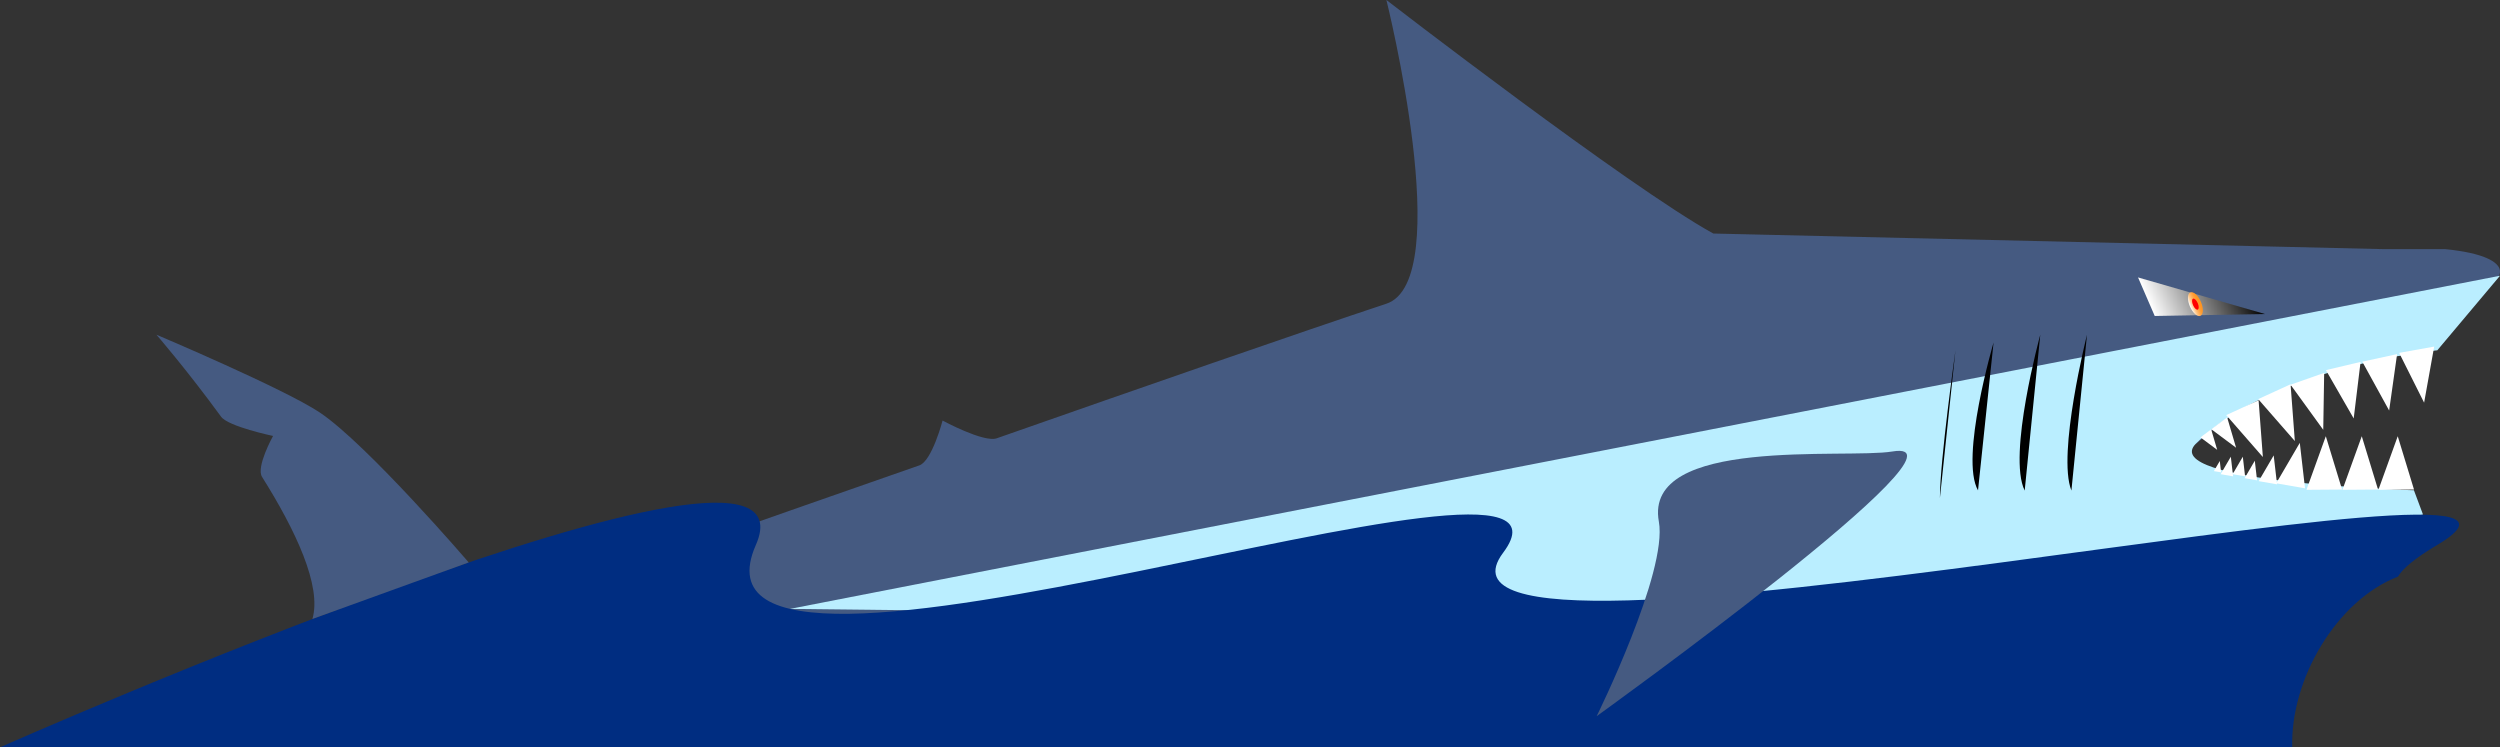 <svg id="Layer_1" data-name="Layer 1" xmlns="http://www.w3.org/2000/svg" xmlns:xlink="http://www.w3.org/1999/xlink" width="625.6" height="187.01" viewBox="0 0 625.6 187.01"><rect x="0" y="0" width="625.6" height="187.01" fill="#333333" stroke="none"/><defs><style>.cls-1{fill:#455a81;}.cls-2{fill:url(#White_Black);}.cls-3{fill:url(#Summer_2);}.cls-4{fill:red;}.cls-5{fill:#baeeff;}.cls-6{fill:#002d81;}.cls-7{fill:#fff;}</style><linearGradient id="White_Black" x1="-370.99" y1="1420.09" x2="-345.45" y2="1420.09" gradientTransform="translate(316.44 -1371.68) rotate(-23.37)" gradientUnits="userSpaceOnUse"><stop offset="0" stop-color="#fff"/><stop offset="1"/></linearGradient><linearGradient id="Summer_2" x1="-361.95" y1="1421.4" x2="-358.97" y2="1421.4" gradientTransform="translate(909.84 -1345.3)" gradientUnits="userSpaceOnUse"><stop offset="0" stop-color="#fff"/><stop offset="0.09" stop-color="#ffedd8"/><stop offset="0.21" stop-color="#ffd5a7"/><stop offset="0.33" stop-color="#ffc17d"/><stop offset="0.46" stop-color="#ffb05b"/><stop offset="0.59" stop-color="#ffa340"/><stop offset="0.72" stop-color="#ff9a2d"/><stop offset="0.86" stop-color="#ff9522"/><stop offset="1" stop-color="#ff931e"/></linearGradient></defs><title>Artboard 36</title><path class="cls-1" d="M596.27,62.34h15.59c19.48,1.94,14.48,8.89,7.79,9.73-29.25,3.71-70.13,39-70.13,39S450.69,105.17,419,113c-11,2.73-40.58,20.56-40.58,20.56L173.56,161.68l16.51-31.23s16.88-5.94,40-14c3.16-1.11,5.8-11.21,5.8-11.21s10.3,5.57,13.55,4.44C284.41,97.4,325.81,83,346.93,76c17.53-5.84,0-76,0-76s60.66,46.8,81.81,58.44Z"/><polyline class="cls-2" points="566.81 78.59 535.02 69.42 539.2 79.07 566.81 78.59"/><ellipse class="cls-3" cx="549.38" cy="76.1" rx="1.49" ry="3.19" transform="translate(14.88 224.17) rotate(-23.37)"/><ellipse class="cls-4" cx="549.38" cy="76.1" rx="0.64" ry="1.49" transform="translate(14.88 224.17) rotate(-23.37)"/><path class="cls-5" d="M625.6,69,609.91,87.66S569,91.56,549.52,111c-9.86,9.86,54.54,11.68,54.54,11.68l2.27,6.07L504.72,155.84l-307.05-3.47"/><path class="cls-6" d="M600.08,144.29c1.13-2,4.28-4.63,9.83-7.93,50.23-29.87-263,40.91-233.76,1.95,28.05-37.41-210.2,50.65-187-1.95C207.23,95.34,0,187,0,187H573.61C573.12,170.08,584.6,150.29,600.08,144.29Z"/><path class="cls-1" d="M117.29,140.74s-25.38-29.53-37.24-37.5c-9-6-40.9-19.48-40.9-19.48s7.63,8.81,16.18,20.52c1.81,2.47,13,4.81,13,4.81s-4.31,7.77-2.76,10.24c8.41,13.38,15,27.34,12.61,35.56"/><path class="cls-1" d="M415.11,130.52c-3.9-21.43,46.75-15.59,58.44-17.54,23.56-3.92-74,66.24-74,66.24S417.4,143.09,415.11,130.52Z"/><path d="M489.34,87.64s-3.9,27.71-3.9,37"/><path d="M498.87,85.71s-8.51,28.94-3.89,37"/><path d="M510.56,83.76s-8.27,30.21-3.9,39"/><path d="M522.25,83.76s-7.53,29.88-3.9,39"/><polygon class="cls-7" points="600.36 88.3 609.13 86.73 606.61 100.76 600.36 88.3"/><polygon class="cls-7" points="604.08 122.5 595.17 122.57 600.01 109.16 604.08 122.5"/><polygon class="cls-7" points="595.08 122.5 586.17 122.57 591.01 109.16 595.08 122.5"/><polygon class="cls-7" points="586.08 122.5 577.17 122.57 582.01 109.16 586.08 122.5"/><polygon class="cls-7" points="576.81 122.2 569.59 120.94 575.5 110.82 576.81 122.2"/><polygon class="cls-7" points="569.81 121.2 565.21 120.4 568.97 113.96 569.81 121.2"/><polygon class="cls-7" points="564.81 120.2 561.69 119.66 564.24 115.29 564.81 120.2"/><polygon class="cls-7" points="561.81 119.2 558.69 118.66 561.24 114.29 561.81 119.2"/><polygon class="cls-7" points="558.81 119.2 555.69 118.66 558.24 114.29 558.81 119.2"/><polygon class="cls-7" points="555.81 118.2 554 117.89 555.48 115.36 555.81 118.2"/><polygon class="cls-7" points="591.14 90.51 599.85 88.61 597.86 102.73 591.14 90.51"/><polygon class="cls-7" points="565.09 99.87 573.19 96.16 574.26 110.37 565.09 99.87"/><polygon class="cls-7" points="557.09 103.87 565.19 100.16 566.26 114.37 557.09 103.87"/><polygon class="cls-7" points="553.35 107.41 557.32 104.44 559.56 112.04 553.35 107.41"/><polygon class="cls-7" points="550.64 109.45 553.32 107.44 554.83 112.57 550.64 109.45"/><polygon class="cls-7" points="573.19 96.27 581.6 93.31 581.37 107.56 573.19 96.27"/><polygon class="cls-7" points="582.04 92.62 590.71 90.56 588.99 104.71 582.04 92.62"/></svg>